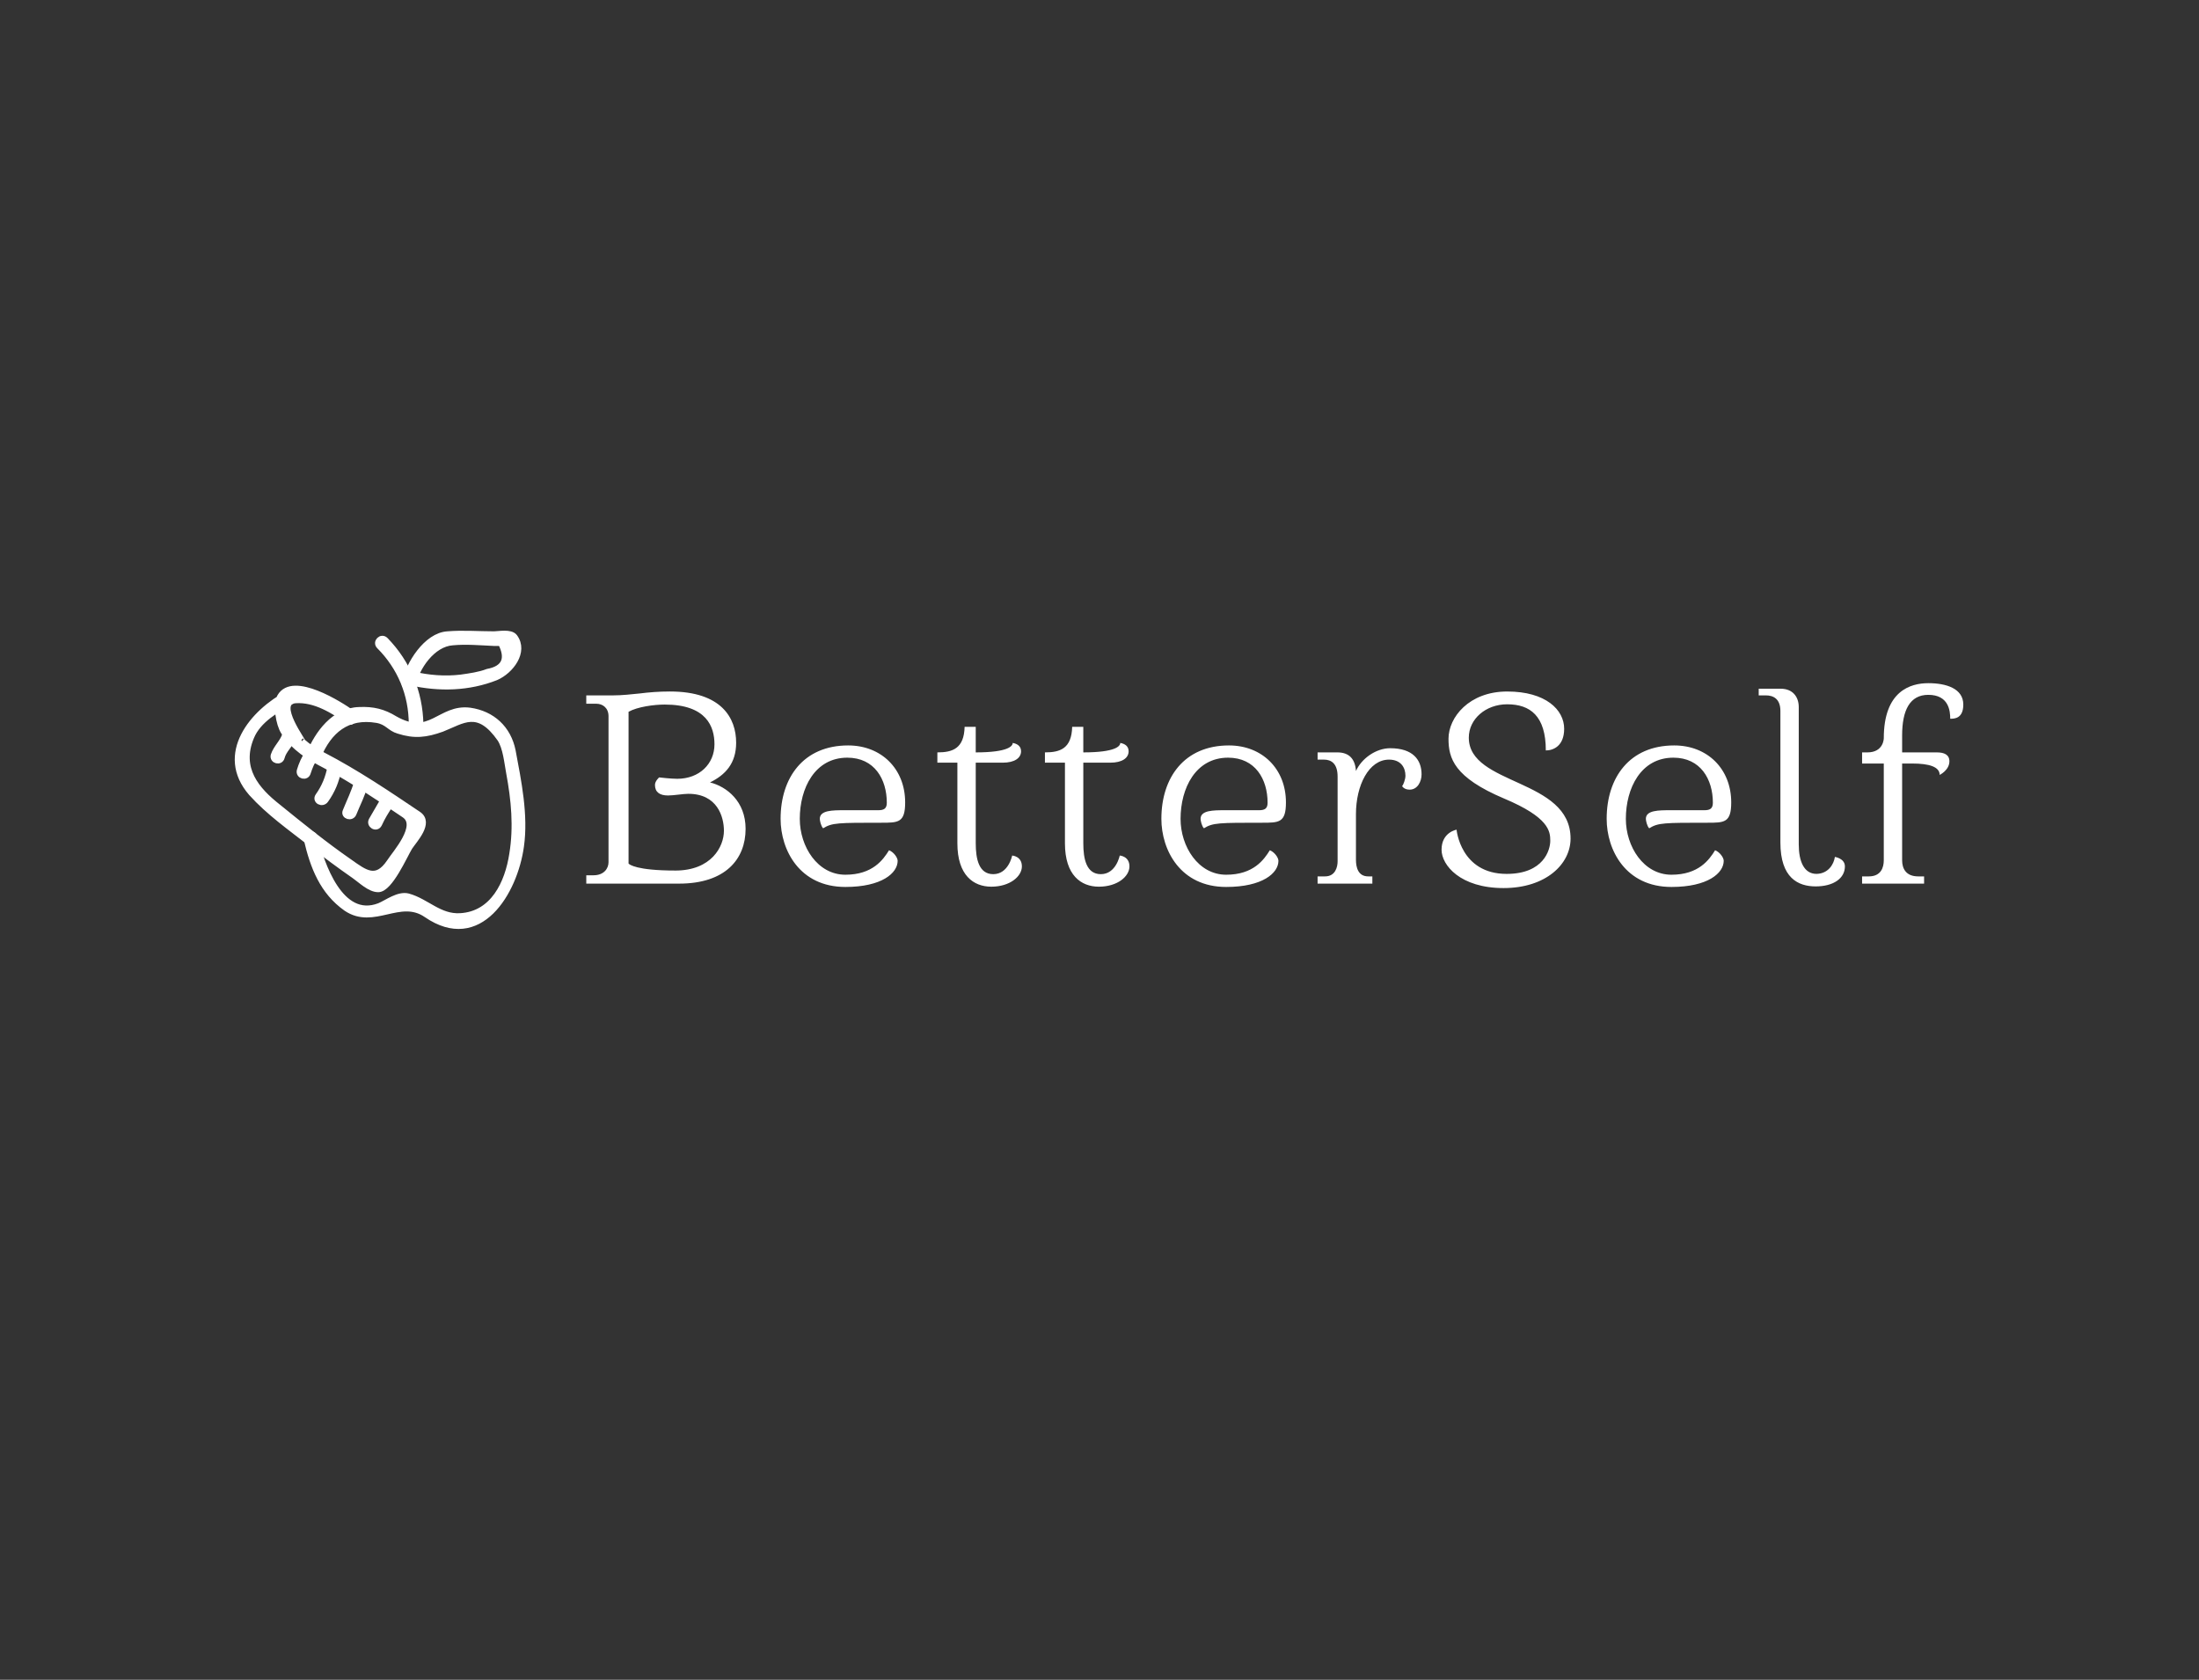<svg id="SvgjsSvg1034" width="360" height="275" xmlns="http://www.w3.org/2000/svg" version="1.1" xmlns:xlink="http://www.w3.org/1999/xlink" xmlns:svgjs="http://svgjs.com/svgjs"><rect width="100%" height="100%" fill="#333333" stroke="none"/><defs id="SvgjsDefs1035"><svg width="50px" height="50px" xmlns="http://www.w3.org/2000/svg" xmlns:xlink="http://www.w3.org/1999/xlink" version="1.1" x="0px" y="0px" viewBox="0 0 48 48" enable-background="new 0 0 48 48" id="a1484885767141"><g><g><g><path old_fill="#000000" d="M14.3,20.5c1.7-4.1,4.6-6.6,9.3-5.8c1.7,0.3,2,1.3,3.4,1.7c2.5,0.8,4.3,0.6,6.8-0.3     c3.3-1.3,5.7-3.4,9.2,1.6c0.9,1.4,1.1,3.7,1.4,5.3c0.8,4.3,1.2,8.5,0.5,12.8c-0.7,4.6-3,9.5-8.2,9.8c-3.3,0.2-5.3-2.3-8.2-3.1     c-1.5-0.4-3.3,1-4.5,1.5c-6.2,2.4-9.2-6.7-10.2-10.8c-0.2-0.8-1.4-0.5-1.2,0.3c1,4.3,2.5,8.2,6.2,10.8c4.3,2.9,8.4-1.9,12.6,1     c8.3,5.7,13.8-3.5,14.8-10.7c0.7-4.9-0.4-10.2-1.3-15c-0.7-3.5-3.2-5.8-6.7-6.3c-4.7-0.6-6.2,4.5-11.8,1.3     c-1.8-1.1-3.4-1.5-5.6-1.4c-3.9,0.1-6.5,3.7-7.8,6.9C12.8,20.9,14,21.2,14.3,20.5L14.3,20.5z"></path></g></g><g><g><path old_fill="#000000" d="M19.7,13.7c-1.8-1.3-9.3-6.1-11.3-2.6c-0.7,1.2-0.2,4.3,0.6,5.5c1.7,2.6,3.9,3.9,6.6,5.3     c4.3,2.3,8.3,5,12.3,7.7c2.6,1.7-1.4,6.1-2.3,7.5c-2.1,3.1-3.9,1.7-6.3,0c-3.9-2.7-7.6-5.7-11.3-8.7c-3.3-2.6-6.3-6-4.2-11     c1.1-2.7,4.1-4.4,6.5-5.7c0.7-0.4,0.1-1.5-0.6-1.1c-5.6,2.9-11.1,9.5-5.8,15.6c2.7,3,6.1,5.4,9.3,7.9c2.3,1.8,4.6,3.5,6.9,5.1     c1,0.7,2.4,2.1,3.7,2.1c1.8,0,4.1-5.3,4.9-6.6c0.8-1.2,3.3-3.8,1.4-5.1c-4.9-3.3-9.8-6.6-15-9.3c-1.2-0.6-2.3-1.3-3.3-2.2     c0.6,0.5-4.6-6.2-1-6.5c3.1-0.2,5.9,1.6,8.4,3.3C19.7,15.3,20.3,14.2,19.7,13.7L19.7,13.7z"></path></g></g><g><g><path old_fill="#000000" d="M9.2,17.1c-0.4,1.2-1.4,2-1.8,3.2c-0.2,0.8,1,1.1,1.2,0.3c0.3-1.2,1.4-2,1.8-3.2     C10.7,16.6,9.4,16.3,9.2,17.1L9.2,17.1z"></path></g></g><g><g><path old_fill="#000000" d="M12.8,19.9c-0.6,0.9-1,1.8-1.3,2.8c-0.2,0.8,1,1.1,1.2,0.3c0.3-0.9,0.6-1.7,1.2-2.5     C14.3,19.8,13.2,19.2,12.8,19.9L12.8,19.9z"></path></g></g><g><g><path old_fill="#000000" d="M16.3,22.2c-0.3,1.6-0.9,3.1-1.9,4.5c-0.5,0.7,0.6,1.3,1.1,0.6c1-1.4,1.7-3,2-4.8     C17.6,21.8,16.4,21.4,16.3,22.2L16.3,22.2z"></path></g></g><g><g><path old_fill="#000000" d="M20.5,24.5c-0.4,1.5-1.2,3.1-1.8,4.6c-0.3,0.7,0.9,1.1,1.2,0.3c0.6-1.5,1.4-3,1.8-4.6     C21.9,24,20.7,23.7,20.5,24.5L20.5,24.5z"></path></g></g><g><g><path old_fill="#000000" d="M24.6,27.4c-0.6,1-1.2,2.1-1.8,3.1c-0.4,0.7,0.7,1.4,1.1,0.6c0.5-1.1,1.1-2.1,1.8-3.1     C26.1,27.4,25,26.7,24.6,27.4L24.6,27.4z"></path></g></g><g><g><path old_fill="#000000" d="M24,3.1c3.3,3.3,5.1,7.6,5.1,12.3c0,0.8,1.3,0.8,1.3,0c-0.1-5-2-9.6-5.5-13.2C24.3,1.6,23.4,2.5,24,3.1     L24,3.1z"></path></g></g><g><g><path old_fill="#000000" d="M29.2,9.3c0.5-2.8,3.1-6.6,6.3-6.8c2.1-0.2,4.3,0,6.5,0.1c0.4,0,0.8,0,1.1,0c1.3,2.5,0.6,4.1-2.1,4.6     c-1.3,0.5-2.8,0.7-4.2,0.9c-2.5,0.3-5.1,0.1-7.6-0.5c-0.8-0.2-1.1,1-0.3,1.2c4.5,1,9.1,0.9,13.4-0.8C44.6,7,46.9,4,45.2,1.7     c-0.6-0.8-2.5-0.4-3.2-0.4c-2.4,0-4.9-0.2-7.3,0C31.4,1.5,28.6,6,28,8.9C27.9,9.7,29.1,10,29.2,9.3L29.2,9.3z"></path></g></g></g></svg><!--?xml version="1.0"?-->
<svg width="428.383px" height="245.517px" id="t1484885767141"><path fill="#ffffff" d="M25.626,22.44c0,3.414-1.775,5.28-4.279,6.509c2.731,0.683,5.826,3.095,5.826,7.601c0,4.961-3.323,8.967-10.879,8.967l-15.203,0l0-1.366l1.183,0c1.73,0,2.458-1.138,2.458-2.139l0-23.897c0-1.366-0.956-2.048-2.003-2.048l-1.639,0l0-1.366l4.37,0c1.502,0,3.05-0.182,4.415-0.319c1.457-0.182,3.05-0.319,4.916-0.319c8.466,0,10.833,4.37,10.833,8.375z M15.658,43.378c5.917,0,7.966-3.914,7.966-6.509c0-2.321-1.092-6.054-5.826-6.054c-0.865,0-2.367,0.273-3.323,0.273c-1.366,0-2.139-0.546-2.139-1.73c0-0.637,0.683-1.229,0.683-1.229s1.912,0.228,2.959,0.228c3.641,0,6.099-2.458,6.099-5.644c0-2.868-1.274-6.509-8.148-6.509c-1.73,0-4.461,0.364-5.917,1.183l0,24.852c0.137,0.137,1.229,1.138,7.647,1.138z M49.425,35.549c-7.101,0-8.102,0-9.559,0.91c-0.364-0.364-0.546-1.274-0.546-1.548c0-1.411,2.094-1.411,4.006-1.411l5.553,0c0.956,0,1.411-0.273,1.411-1.229c0-3.823-2.003-7.374-6.463-7.374c-5.326,0-7.783,5.007-7.783,10.014c0,4.552,2.913,9.149,7.465,9.149c4.461,0,6.19-2.458,7.146-4.006c0.728,0.273,1.411,1.183,1.411,1.73c0,2.003-2.594,4.279-8.557,4.279c-7.51,0-10.606-6.054-10.606-11.152c0-6.737,3.732-12.017,11.061-12.017c5.417,0,9.331,3.823,9.331,9.331c0,3.323-1.138,3.323-3.869,3.323z M70.811,40.92c0,0,1.593,0.091,1.593,1.775c0,1.639-1.957,3.323-5.007,3.323c-2.913,0-5.553-1.866-5.553-7.101l0-13.2l-3.277,0l0-1.684c2.503,0,4.37-0.637,4.461-4.188l1.821,0l0,4.188c5.326,0,6.054-1.047,6.054-1.548c0.774,0.137,1.366,0.546,1.366,1.366c0,1.092-1.047,1.866-3.004,1.866l-4.415,0l0,13.2c0,2.549,0.501,5.052,2.868,5.052c2.503,0,3.095-3.05,3.095-3.05z M88.42,40.92c0,0,1.593,0.091,1.593,1.775c0,1.639-1.957,3.323-5.007,3.323c-2.913,0-5.553-1.866-5.553-7.101l0-13.2l-3.277,0l0-1.684c2.503,0,4.37-0.637,4.461-4.188l1.821,0l0,4.188c5.326,0,6.054-1.047,6.054-1.548c0.774,0.137,1.366,0.546,1.366,1.366c0,1.092-1.047,1.866-3.004,1.866l-4.415,0l0,13.2c0,2.549,0.501,5.052,2.868,5.052c2.503,0,3.095-3.05,3.095-3.05z M111.763,35.549c-7.101,0-8.102,0-9.559,0.91c-0.364-0.364-0.546-1.274-0.546-1.548c0-1.411,2.094-1.411,4.006-1.411l5.553,0c0.956,0,1.411-0.273,1.411-1.229c0-3.823-2.003-7.374-6.463-7.374c-5.326,0-7.783,5.007-7.783,10.014c0,4.552,2.913,9.149,7.465,9.149c4.461,0,6.19-2.458,7.146-4.006c0.728,0.273,1.411,1.183,1.411,1.73c0,2.003-2.594,4.279-8.557,4.279c-7.51,0-10.606-6.054-10.606-11.152c0-6.737,3.732-12.017,11.061-12.017c5.417,0,9.331,3.823,9.331,9.331c0,3.323-1.138,3.323-3.869,3.323z M132.694,23.35c3.732,0,5.143,1.912,5.143,4.279c0,1.138-0.637,2.503-1.957,2.503c-0.956,0-1.229-0.592-1.229-0.592c0.182-0.137,0.546-1.092,0.546-1.684c0-1.366-0.774-2.64-2.686-2.64c-3.323,0-5.417,4.233-5.417,8.921l0,7.465c0,1.274,0.364,2.731,2.003,2.731l0.683,0l0,1.183l-8.967,0l0-1.183l1.229,0c1.684,0,2.048-1.548,2.048-2.458l0-13.883c0-2.139-1.047-2.777-2.23-2.777l-1.047,0l0-1.183l3.232,0c1.957,0,2.913,1.092,3.05,3.05c0.91-2.048,3.277-3.732,5.599-3.732z M151.349,31.589c-8.193-3.459-9.103-6.6-9.103-9.786c0-3.505,3.368-7.738,9.604-7.738c6.327,0,9.331,3.004,9.331,6.099c0,2.822-1.775,3.55-3.004,3.55c0-5.644-2.549-7.556-6.327-7.556c-3.505,0-6.281,2.412-6.281,5.462c0,7.874,16.659,6.646,16.659,16.523c0,4.188-4.051,8.102-10.97,8.102c-7.055,0-10.15-3.732-10.15-6.281c0-2.868,2.458-3.277,2.458-3.277s0.637,7.237,8.193,7.237c6.099,0,7.146-3.96,7.146-5.417c0-1.548-0.182-3.823-7.556-6.919z M184.661,35.549c-7.101,0-8.102,0-9.559,0.91c-0.364-0.364-0.546-1.274-0.546-1.548c0-1.411,2.094-1.411,4.006-1.411l5.553,0c0.956,0,1.411-0.273,1.411-1.229c0-3.823-2.003-7.374-6.463-7.374c-5.326,0-7.783,5.007-7.783,10.014c0,4.552,2.913,9.149,7.465,9.149c4.461,0,6.19-2.458,7.146-4.006c0.728,0.273,1.411,1.183,1.411,1.73c0,2.003-2.594,4.279-8.557,4.279c-7.51,0-10.606-6.054-10.606-11.152c0-6.737,3.732-12.017,11.061-12.017c5.417,0,9.331,3.823,9.331,9.331c0,3.323-1.138,3.323-3.869,3.323z M202.497,43.924c1.912-0.046,2.822-1.548,3.004-2.777c0,0,1.639,0.228,1.639,1.548c0,1.957-1.866,3.277-4.779,3.277c-2.868,0-5.781-1.366-5.781-7.192l0-21.53c0-2.003-1.183-2.549-2.367-2.549l-1.183,0l0-1.092l3.596,0c2.003,0,2.959,1.366,2.959,3.004l0,22.486c0,2.777,0.865,4.825,2.913,4.825z M220.788,12.699c2.913,0,5.735,0.865,5.735,3.505c0,2.321-1.502,2.321-2.139,2.321c0-1.274-0.228-3.914-3.596-3.914c-3.004,0-4.279,2.503-4.279,6.646l0,2.777l5.69,0c1.183,0,2.048,0.364,2.048,1.457c0,1.457-1.593,2.23-1.593,2.23c0-1.32-1.684-1.866-4.506-1.866l-1.639,0l0,15.84c0,1.32,0.592,2.64,2.64,2.64l0.956,0l0,1.183l-10.15,0l0-1.183l1.092,0c2.003,0,2.458-1.457,2.458-2.64l0-15.84l-3.55,0l0-1.821l0.865,0c2.686,0,2.686-2.321,2.686-2.321c0-7.738,4.37-9.012,7.283-9.012z"></path></svg>
</defs><g id="SvgjsG1038" transform="matrix(1,0,0,1,37.128,110.906)"><use id="SvgjsUse1037" xlink:href="#a1484885767141" fill="#ffffff" stroke="#ffffff" x="0" y="-8.383"></use><use id="SvgjsUse1036" xlink:href="#t1484885767141" fill="#ffffff" x="57.762" y="-11.762"></use></g></svg>